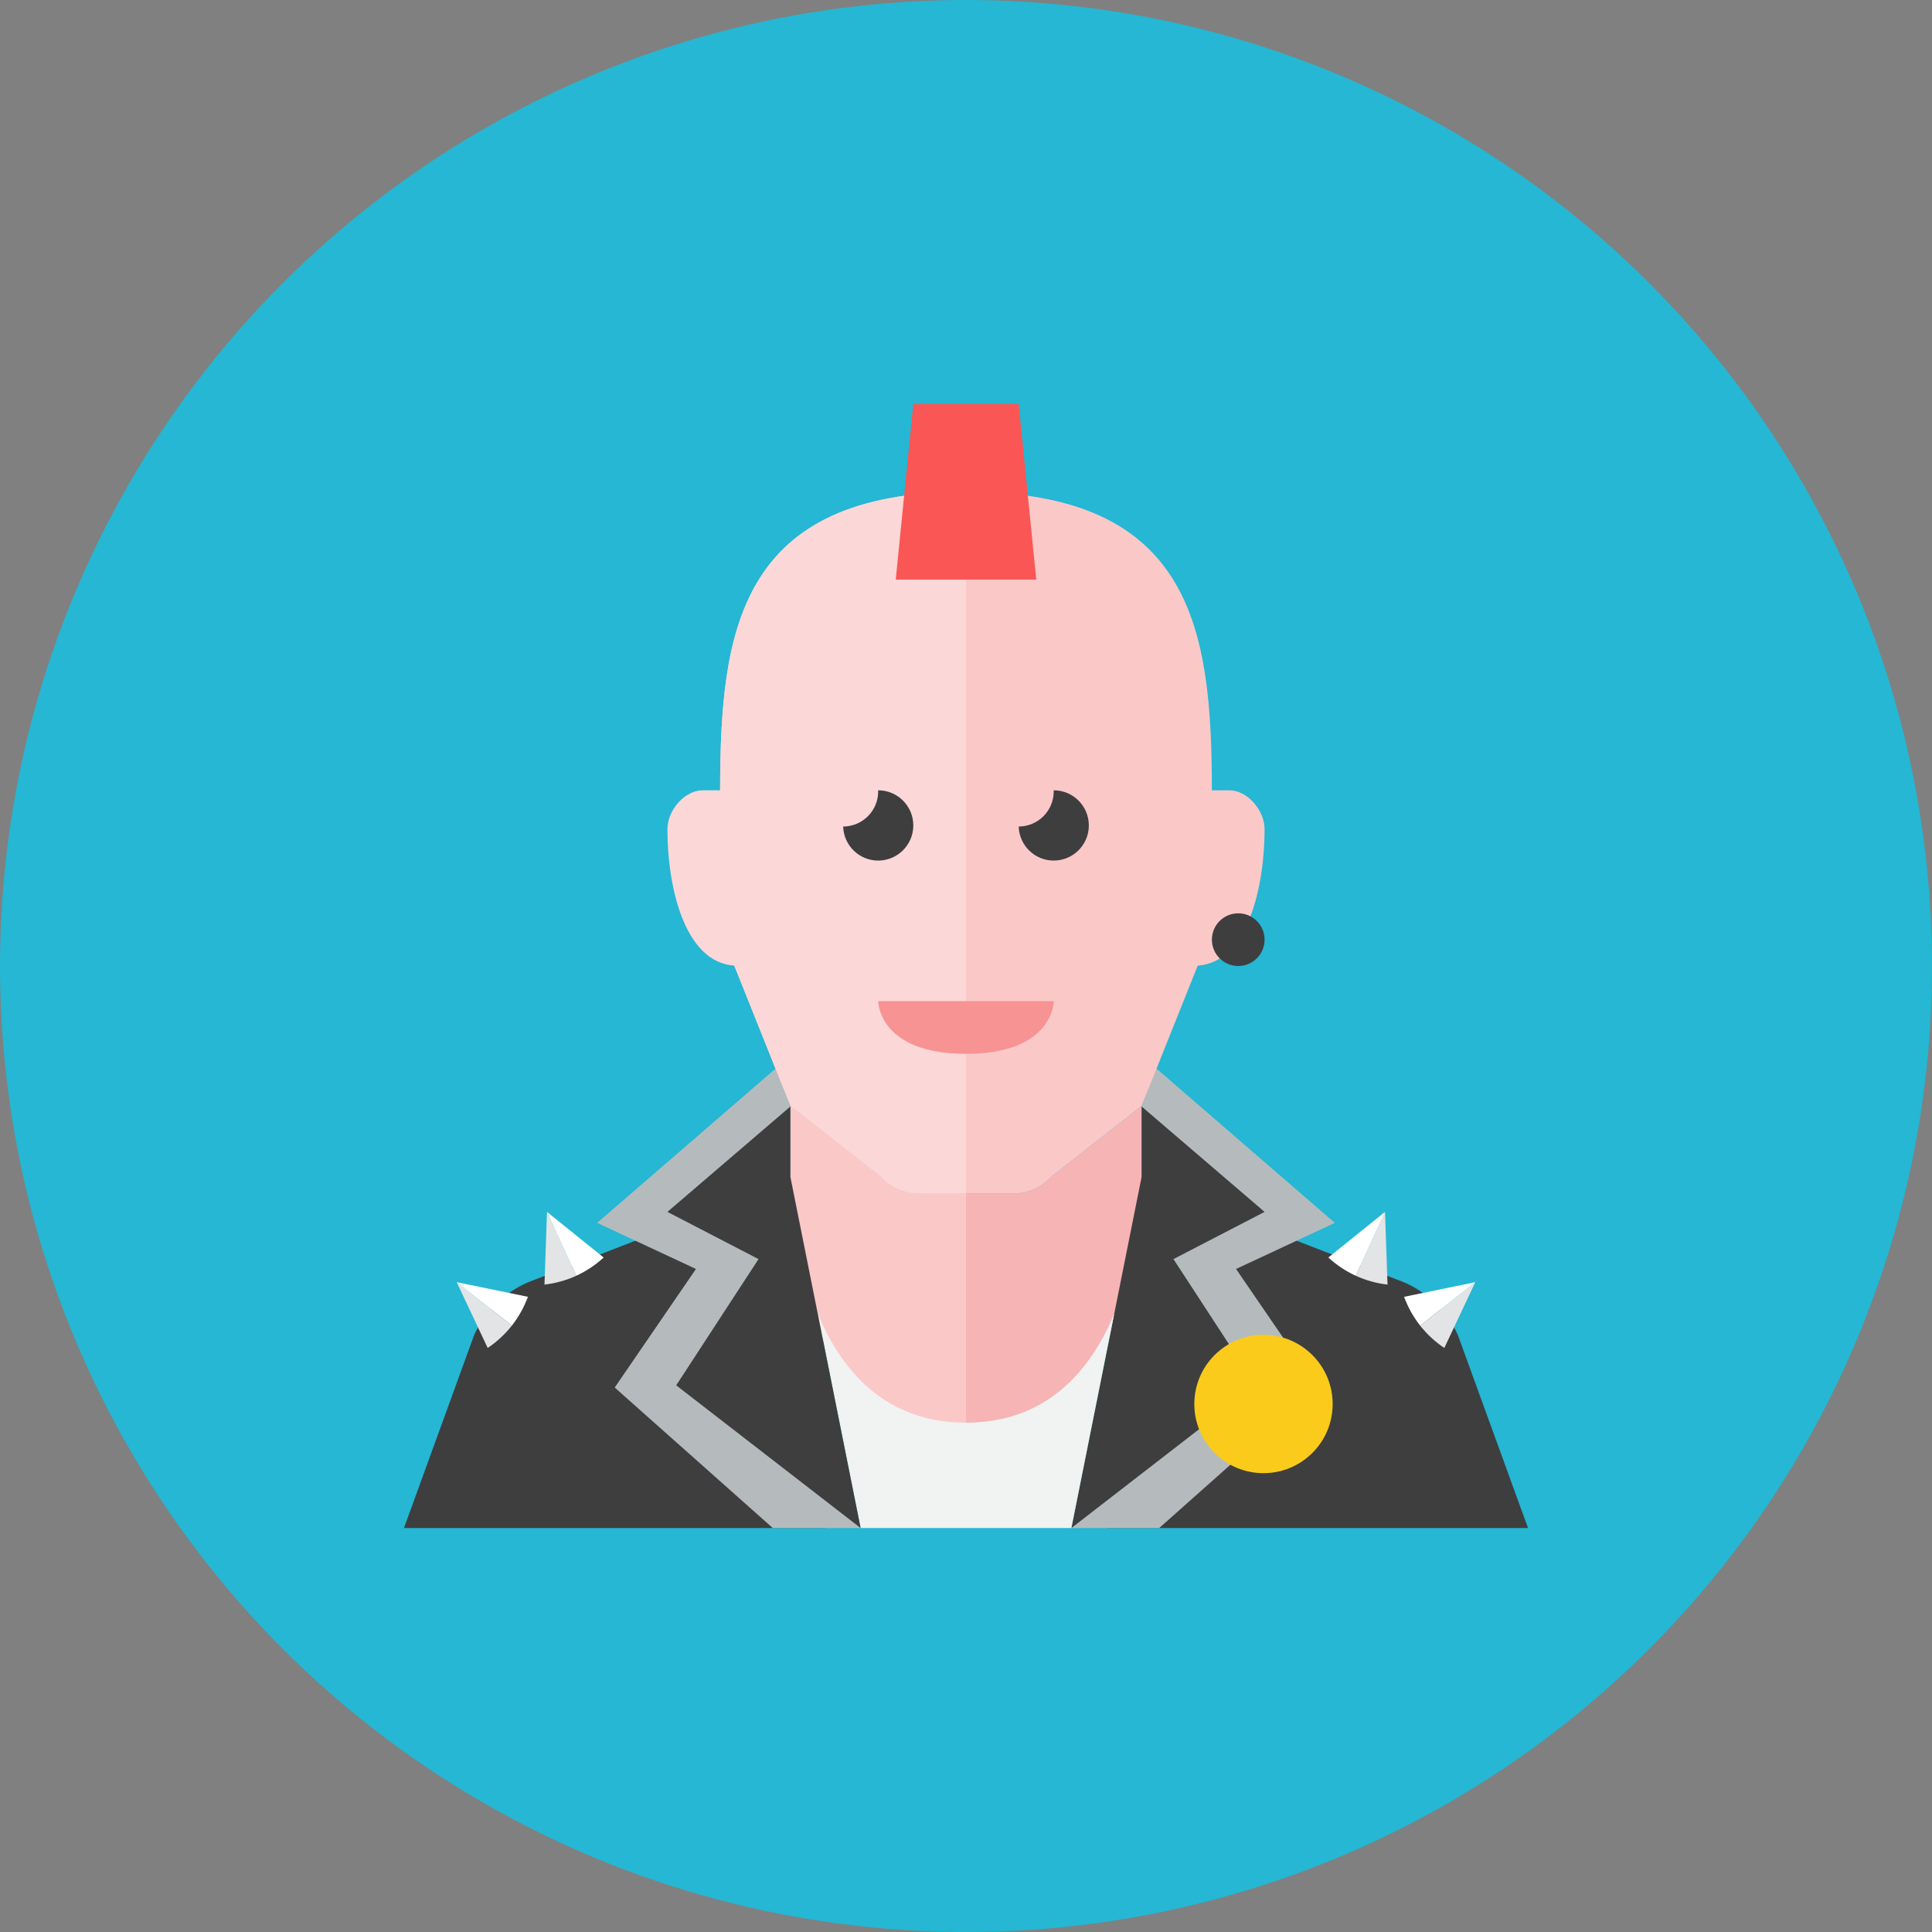 <?xml version="1.0" encoding="iso-8859-1"?>
<!-- Generator: Adobe Illustrator 17.1.0, SVG Export Plug-In . SVG Version: 6.00 Build 0)  -->
<!DOCTYPE svg PUBLIC "-//W3C//DTD SVG 1.0//EN" "http://www.w3.org/TR/2001/REC-SVG-20010904/DTD/svg10.dtd">
<svg version="1.0" xmlns="http://www.w3.org/2000/svg" xmlns:xlink="http://www.w3.org/1999/xlink" x="0px" y="0px" width="110px"
	 height="110px" viewBox="0 0 110 110" style="enable-background:new 0 0 110 110;" xml:space="preserve">
<rect x="0" y="0" width="110" height="110" fill="#808080" stroke="none"/>
<g id="Artboard">
</g>
<g id="Multicolor">
	<g>
		<circle style="fill:#25B7D3;" cx="55" cy="55" r="55"/>
	</g>
	<g>
		<path style="fill:#F7B4B4;" d="M57.655,67.961H55h-2.655c-0.856,0-1.671-0.365-2.24-1.004L45,62.961v4.536C45,67.497,45,82,55,82
			s10-14.503,10-14.503v-4.536l-5.105,3.996C59.326,67.595,58.511,67.961,57.655,67.961z"/>
		<path style="fill:#FBC8C8;" d="M50.105,66.956L45,62.961v4.536C45,67.497,45,82,55,82V67.961h-2.655
			C51.489,67.961,50.674,67.595,50.105,66.956z"/>
		<g>
			<path style="fill:#3E3E3F;" d="M23,87l4-11c0.615-1.333,1.698-2.394,3.043-2.983L43,68l4,19H23z"/>
		</g>
		<g>
			<path style="fill:#3E3E3F;" d="M87,87l-4-11c-0.615-1.333-1.698-2.394-3.043-2.983L67,68l-4,19H87z"/>
		</g>
		<g>
			<polygon style="fill:#B5BBBD;" points="45,63 43,67.742 49,87 44,87 35,79 39.625,72.25 34,69.625 44.156,60.844 			"/>
		</g>
		<g>
			<polygon style="fill:#B5BBBD;" points="65,63 67,67.742 61,87 66,87 75,79 70.375,72.25 76,69.625 65.812,60.813 			"/>
		</g>
		<g>
			<polygon style="fill:#3E3E3F;" points="65,67 65,63 72,69 66.812,71.688 71.5,78.875 61,87 			"/>
		</g>
		<path style="fill:#FBC8C8;" d="M72,47.219c0-1.111-1-2.222-2-2.222c-0.348,0-0.694,0-1,0v-0.036c-0.018-9-1.024-16.964-14-16.964
			s-13.982,7.964-14,16.964v8l4,10l5.105,3.996c0.569,0.639,1.384,1.004,2.24,1.004H55h2.655c0.856,0,1.671-0.365,2.24-1.004
			L65,62.961l3.193-7.982C71.039,54.788,72,50.478,72,47.219z"/>
		<path style="fill:#FBD7D7;" d="M41,44.961v0.036c-0.306,0-0.652,0-1,0c-1,0-2,1.111-2,2.222c0,3.259,0.961,7.568,3.807,7.76
			L45,62.961l5.105,3.996c0.569,0.639,1.384,1.004,2.24,1.004H55V27.997C42.024,27.997,41.018,35.961,41,44.961z"/>
		<g>
			<path style="fill:#3E3E3F;" d="M52,46.997c0-1.104-0.896-2-2-2c-0.002,0-0.004,0-0.006,0C49.995,45.019,50,45.039,50,45.06
				c0,1.103-0.892,1.996-1.994,2c0.033,1.075,0.91,1.938,1.994,1.938C51.104,48.997,52,48.102,52,46.997z"/>
		</g>
		<g>
			<path style="fill:#3E3E3F;" d="M61.994,46.997c0-1.104-0.896-2-2-2c-0.002,0-0.004,0-0.006,0
				c0.001,0.021,0.006,0.041,0.006,0.062c0,1.103-0.892,1.996-1.994,2c0.033,1.075,0.91,1.938,1.994,1.938
				C61.098,48.997,61.994,48.102,61.994,46.997z"/>
		</g>
		<g>
			<path style="fill:#F79392;" d="M50,57h10c0,0,0,3-5,3S50,57,50,57z"/>
		</g>
		<g>
			<polygon style="fill:#FA5655;" points="59,33 51,33 52,23 58,23 			"/>
		</g>
		<g>
			<g>
				<path style="fill:#E2E4E5;" d="M29.144,75.473c-0.4,0.508-0.867,0.932-1.377,1.274L26,73L29.144,75.473z"/>
			</g>
			<g>
				<path style="fill:#FFFFFF;" d="M30.057,73.835c-0.212,0.576-0.514,1.13-0.914,1.638L26,73L30.057,73.835z"/>
			</g>
		</g>
		<g>
			<g>
				<path style="fill:#E2E4E5;" d="M32.807,72.637C32.219,72.907,31.61,73.069,31,73.14L31.143,69L32.807,72.637z"/>
			</g>
			<g>
				<path style="fill:#FFFFFF;" d="M34.369,71.598c-0.452,0.415-0.974,0.77-1.562,1.039L31.143,69L34.369,71.598z"/>
			</g>
		</g>
		<g>
			<g>
				<path style="fill:#E2E4E5;" d="M80.856,75.473c0.4,0.508,0.867,0.932,1.377,1.274L84,73L80.856,75.473z"/>
			</g>
			<g>
				<path style="fill:#FFFFFF;" d="M79.943,73.835c0.212,0.576,0.514,1.13,0.914,1.638L84,73L79.943,73.835z"/>
			</g>
		</g>
		<g>
			<g>
				<path style="fill:#E2E4E5;" d="M77.193,72.637c0.588,0.269,1.197,0.432,1.807,0.503L78.857,69L77.193,72.637z"/>
			</g>
			<g>
				<path style="fill:#FFFFFF;" d="M75.631,71.598c0.452,0.415,0.974,0.77,1.562,1.039L78.857,69L75.631,71.598z"/>
			</g>
		</g>
		<g>
			<circle style="fill:#FACB1B;" cx="71.938" cy="79.938" r="3.938"/>
		</g>
		<g>
			<circle style="fill:#3E3E3F;" cx="70.5" cy="53.5" r="1.5"/>
		</g>
		<g>
			<path style="fill:#F1F2F2;" d="M55,81c-4.622,0-7.104-2.991-8.441-6.207L49,87h12l2.441-12.207C62.104,78.009,59.622,81,55,81z"
				/>
		</g>
		<g>
			<polygon style="fill:#3E3E3F;" points="45,67 45,63 38,69 43.187,71.688 38.5,78.875 49,87 			"/>
		</g>
	</g>
</g>
</svg>
